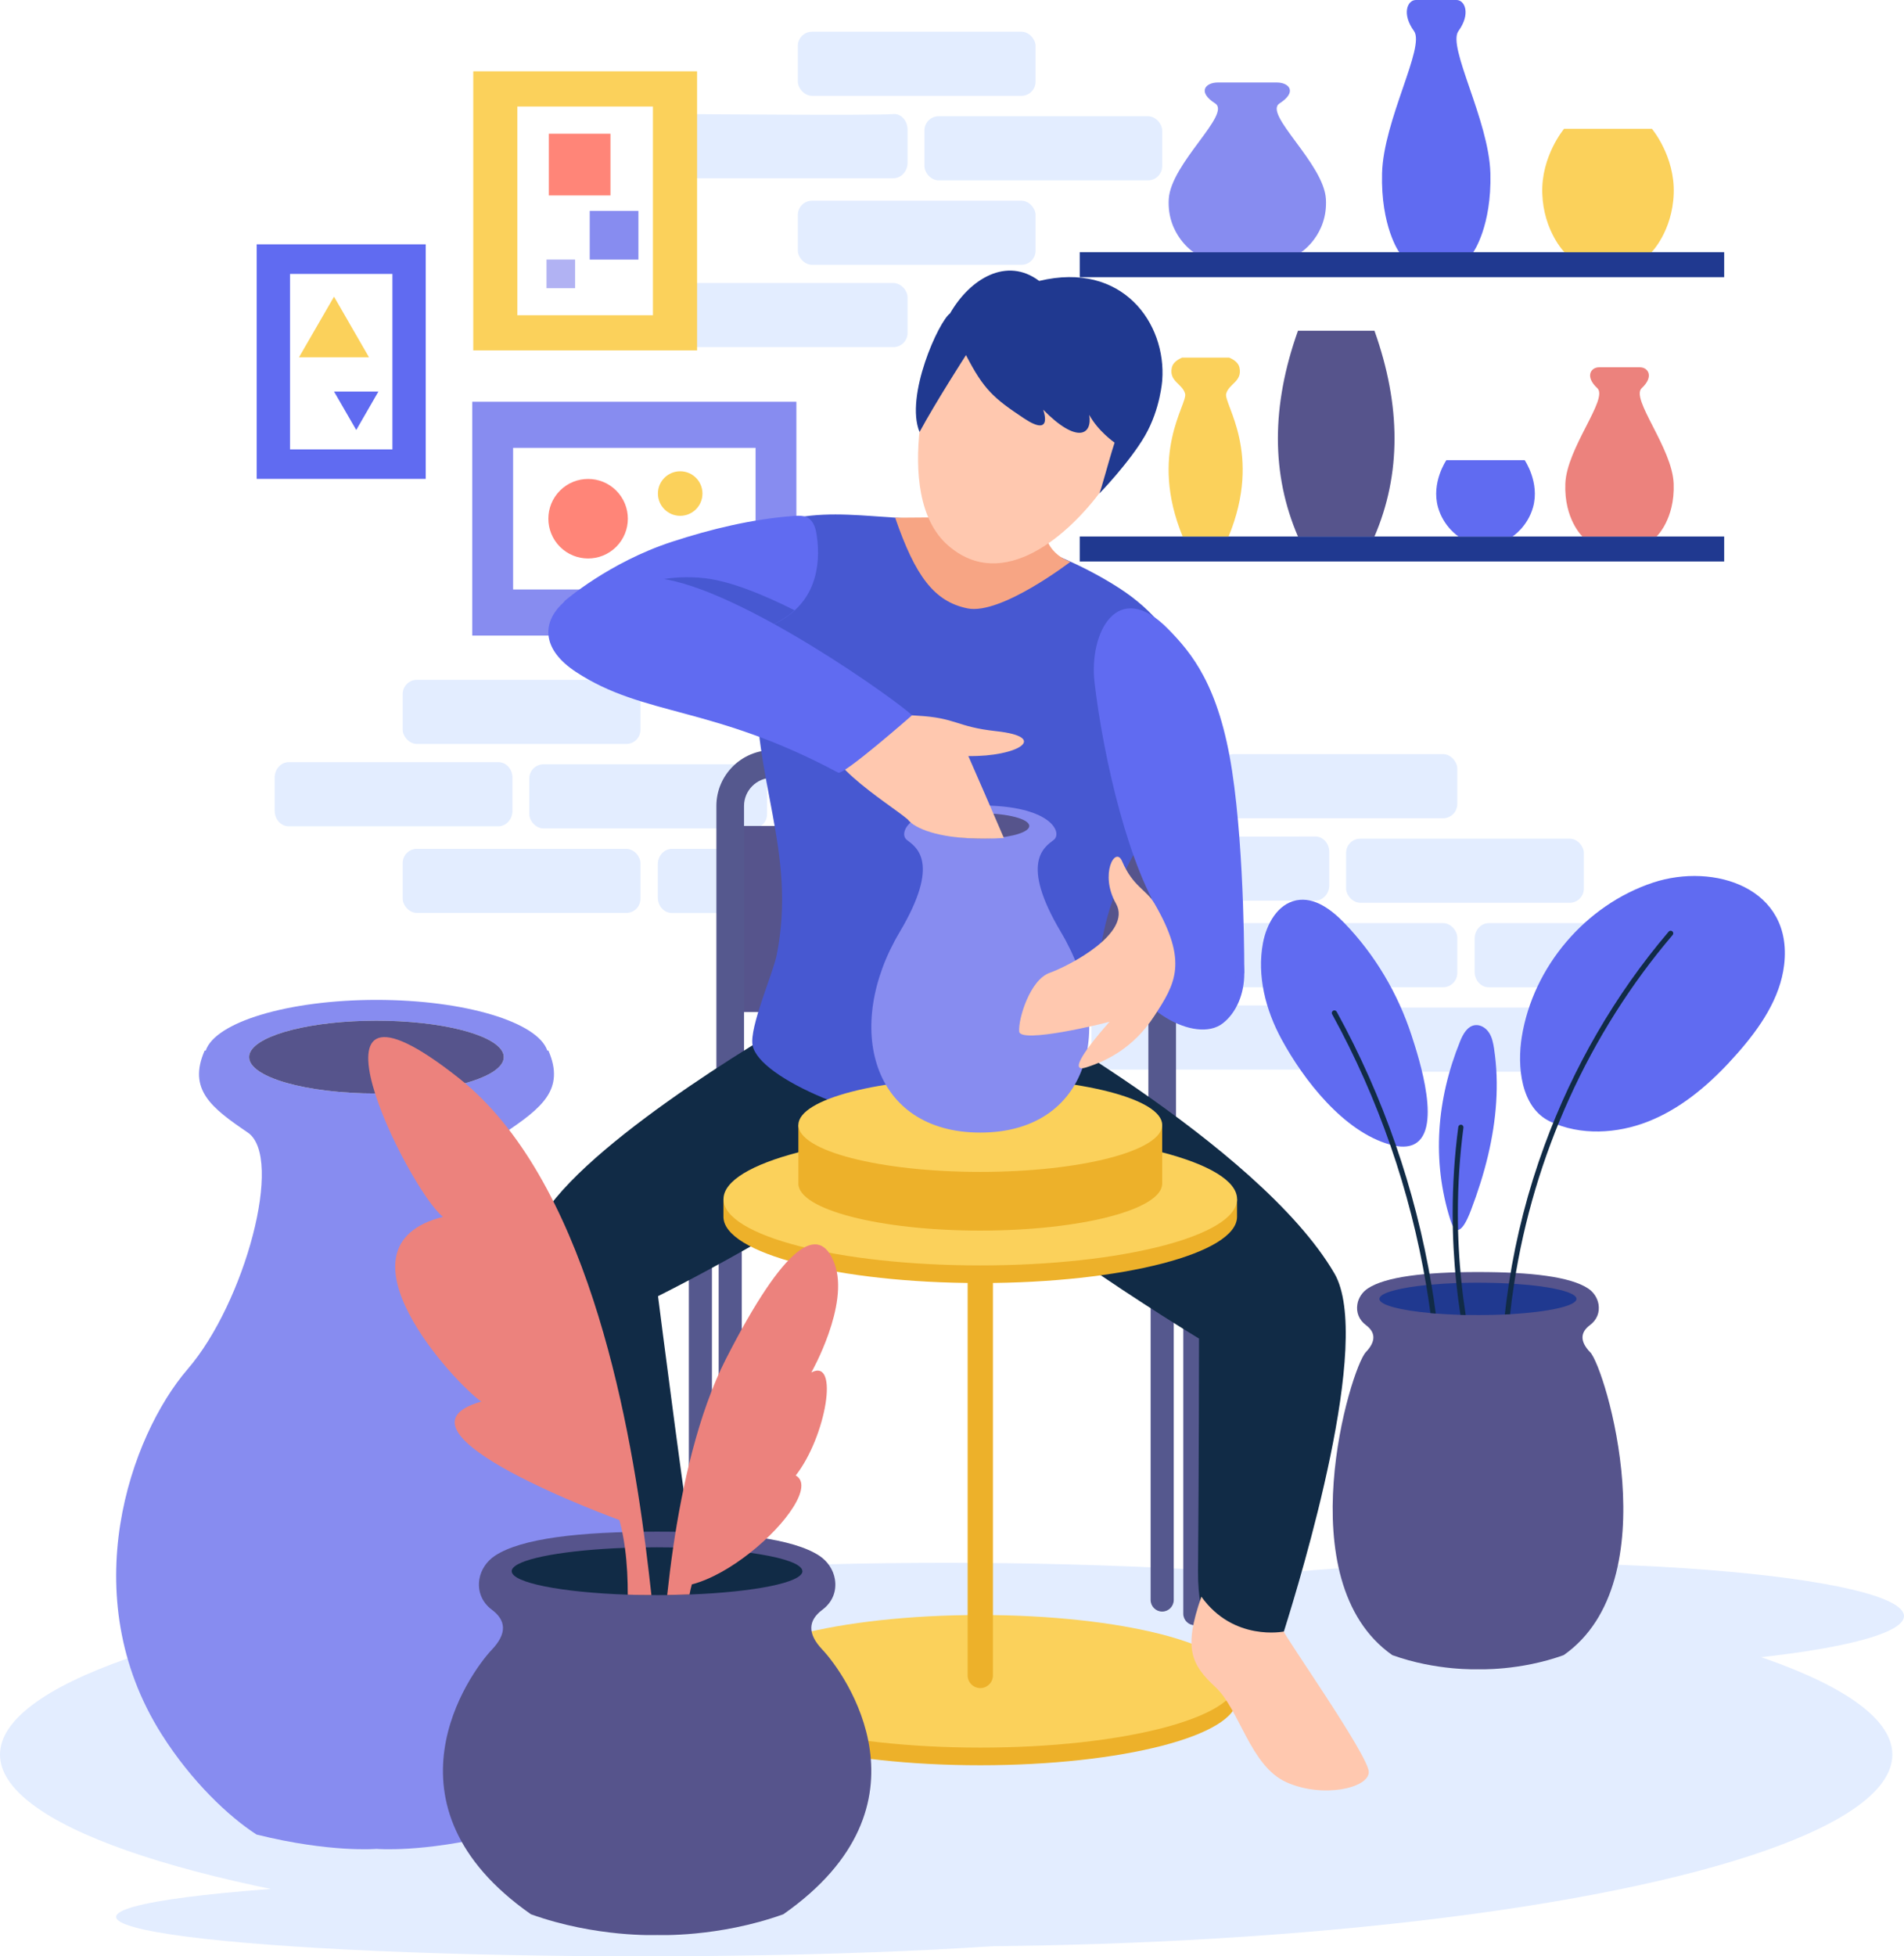 <?xml version="1.0" encoding="UTF-8"?>
<svg id="Layer_2" data-name="Layer 2" xmlns="http://www.w3.org/2000/svg" viewBox="0 0 385.62 396.02">
  <defs>
    <style>
      .cls-1 {
        fill: #edb12a;
      }

      .cls-1, .cls-2, .cls-3, .cls-4, .cls-5, .cls-6, .cls-7, .cls-8, .cls-9, .cls-10, .cls-11, .cls-12, .cls-13, .cls-14, .cls-15 {
        stroke-width: 0px;
      }

      .cls-2 {
        fill: #fbd15b;
      }

      .cls-3 {
        fill: #203990;
      }

      .cls-4 {
        fill: #56548c;
      }

      .cls-5 {
        fill: #ffc8af;
      }

      .cls-6 {
        fill: #ec827d;
      }

      .cls-7 {
        fill: #55588e;
      }

      .cls-8 {
        fill: #ff8578;
      }

      .cls-9 {
        fill: #e3edff;
      }

      .cls-10 {
        fill: #878cf0;
      }

      .cls-11 {
        fill: #606bf1;
      }

      .cls-12 {
        fill: #4758d1;
      }

      .cls-13 {
        fill: #112b46;
      }

      .cls-14 {
        fill: #f7a584;
      }

      .cls-15 {
        fill: #b1b2f3;
      }
    </style>
  </defs>
  <g id="OBJECTS">
    <g>
      <g>
        <path class="cls-9" d="M138.52,23.09c-1.58,0-2.87,1.4-2.87,3.13v6.73c0,1.73,1.28,3.13,2.87,3.13h42.42c1.58,0,2.87-1.4,2.87-3.13v-6.73c0-1.73-1.29-3.27-2.87-3.13-3.6.32-42.42,0-42.42,0Z"/>
        <rect class="cls-9" x="161.59" y="6.42" width="48.15" height="12.98" rx="2.87" ry="2.87"/>
        <rect class="cls-9" x="187.23" y="23.53" width="48.15" height="12.98" rx="2.87" ry="2.87"/>
        <rect class="cls-9" x="135.66" y="57.29" width="48.15" height="12.98" rx="2.87" ry="2.87"/>
        <rect class="cls-9" x="161.59" y="40.63" width="48.15" height="12.98" rx="2.87" ry="2.87"/>
      </g>
      <path class="cls-2" d="M95.85,14.44v56.49h45.33V14.44h-45.33ZM132.24,63.82h-27.46V21.56h27.46v42.26Z"/>
      <path class="cls-11" d="M51.99,49.46v47.48h34.23v-47.48h-34.23ZM79.48,90.97h-20.74v-35.52h20.74v35.52Z"/>
      <path class="cls-10" d="M161.29,81.33h-65.64v47.33h65.64v-47.33ZM103.92,119.33v-28.67h49.11v28.67h-49.11Z"/>
      <g>
        <path class="cls-9" d="M58.5,154.28c-1.58,0-2.87,1.4-2.87,3.13v6.73c0,1.73,1.28,3.13,2.87,3.13h42.42c1.58,0,2.87-1.4,2.87-3.13v-6.73c0-1.73-1.28-3.13-2.87-3.13h-42.42Z"/>
        <rect class="cls-9" x="81.56" y="137.62" width="48.15" height="12.98" rx="2.87" ry="2.87"/>
        <rect class="cls-9" x="107.2" y="154.72" width="48.15" height="12.98" rx="2.87" ry="2.87"/>
        <path class="cls-9" d="M136.1,171.83c-1.58,0-2.87,1.4-2.87,3.13v6.73c0,1.73,1.28,3.13,2.87,3.13h42.42c1.58,0,2.87-1.4,2.87-3.13v-6.73c0-1.73-1.28-3.13-2.87-3.13h-42.42Z"/>
        <rect class="cls-9" x="81.56" y="171.83" width="48.15" height="12.98" rx="2.87" ry="2.87"/>
      </g>
      <g>
        <path class="cls-9" d="M223.93,169.33c-1.58,0-2.87,1.4-2.87,3.13v6.73c0,1.73,1.28,3.13,2.87,3.13h42.42c1.58,0,2.87-1.4,2.87-3.13v-6.73c0-1.73-1.28-3.16-2.87-3.13-2.42.05-42.42,0-42.42,0Z"/>
        <rect class="cls-9" x="246.99" y="152.66" width="48.15" height="12.98" rx="2.87" ry="2.87"/>
        <rect class="cls-9" x="272.63" y="169.77" width="48.15" height="12.98" rx="2.87" ry="2.87"/>
        <path class="cls-9" d="M301.53,186.87c-1.58,0-2.87,1.4-2.87,3.13v6.73c0,1.73,1.28,3.13,2.87,3.13h42.42c1.58,0,2.87-1.4,2.87-3.13v-6.73c0-1.73-1.28-3.13-2.87-3.13h-42.42Z"/>
        <rect class="cls-9" x="221.06" y="203.53" width="48.15" height="12.98" rx="2.87" ry="2.87"/>
        <rect class="cls-9" x="246.99" y="186.87" width="48.15" height="12.98" rx="2.87" ry="2.87"/>
        <rect class="cls-9" x="272.63" y="203.97" width="48.15" height="12.98" rx="2.87" ry="2.87"/>
      </g>
      <g>
        <rect class="cls-3" x="218.68" y="108.61" width="130.52" height="5.05"/>
        <rect class="cls-3" x="218.68" y="51.06" width="130.52" height="5.05"/>
        <path class="cls-2" d="M248.84,108.61h-9.31c-6.94-16.84,1.05-26.85.49-28.91-.56-2.07-3.26-2.44-2.7-5.25.2-.96,1.05-1.61,2.1-2.06h9.53c1.05.45,1.9,1.1,2.09,2.06.57,2.81-2.13,3.18-2.7,5.25-.56,2.06,7.43,12.06.49,28.91Z"/>
        <path class="cls-4" d="M278.37,66.95h-15.49c-5.42,15.2-5.42,29.09,0,41.66h15.49c5.42-12.58,5.42-26.46,0-41.66Z"/>
        <path class="cls-2" d="M334.57,26.08h-17.8s-4.69,5.56-4.41,13.15c.28,7.59,4.5,11.84,4.5,11.84h17.62s4.22-4.25,4.5-11.84c.28-7.59-4.41-13.15-4.41-13.15Z"/>
        <path class="cls-11" d="M308.82,93.16h-15.89s-3.1,4.51-1.69,9.52c1.13,4.02,4.18,5.94,4.18,5.94h10.89s3.05-1.92,4.18-5.94c1.41-5-1.69-9.52-1.69-9.52Z"/>
        <path class="cls-6" d="M338.97,97.89c-.28-7.22-8.78-17.17-6.47-19.32,2.53-2.34,1.31-4.22-.38-4.22h-8.25c-1.69,0-2.91,1.88-.37,4.22,2.31,2.14-6.19,12.1-6.47,19.32-.28,7.22,3.47,10.72,3.47,10.72h15s3.75-3.5,3.47-10.72Z"/>
        <path class="cls-11" d="M301.85,35.08c-.28-10.76-8.78-25.6-6.47-28.79,2.53-3.49,1.31-6.29-.38-6.29h-8.25c-1.69,0-2.91,2.8-.37,6.29,2.31,3.19-6.19,18.03-6.47,28.79-.28,10.76,3.47,15.98,3.47,15.98h15s3.75-5.22,3.47-15.98Z"/>
        <path class="cls-10" d="M268.54,40.31c-.41-7.24-12.74-17.23-9.39-19.38,3.67-2.35,1.9-4.23-.54-4.23h-11.97c-2.45,0-4.22,1.88-.54,4.23,3.36,2.15-8.98,12.14-9.39,19.38-.41,7.24,5.03,10.76,5.03,10.76h21.77s5.44-3.51,5.03-10.76Z"/>
      </g>
      <g>
        <ellipse class="cls-9" cx="191.63" cy="355.19" rx="191.63" ry="38.83"/>
        <ellipse class="cls-9" cx="306.29" cy="327.14" rx="79.33" ry="10.78"/>
        <ellipse class="cls-9" cx="129.81" cy="388.04" rx="106.3" ry="7.98"/>
        <g>
          <path class="cls-11" d="M302.59,212.26c1.11,7.2.46,14.56-1.21,21.62-.89,3.77-2.08,7.45-3.45,11.07-.76,2.01-2.71,6.67-4.17,2.05-3.82-12.03-2.79-24.5,1.96-36.22.58-1.43,1.45-3.03,2.98-3.25,1.13-.16,2.24.55,2.87,1.51.63.95.85,2.11,1.03,3.24Z"/>
          <path class="cls-11" d="M272.26,186.83c6.2,6.41,10.86,14.28,13.62,22.75,1.43,4.39,6.6,20.04,0,22.27-1.4.47-2.94.24-4.36-.15-9.4-2.61-17.51-13.11-21.97-21.32-3.22-5.93-5.01-12.86-3.76-19.5.72-3.82,2.96-7.88,6.77-8.63,3.66-.72,7.1,1.89,9.7,4.58Z"/>
          <path class="cls-11" d="M350.17,215.12c-4.69,5.01-10.08,9.45-16.45,11.94-6.2,2.43-13.66,2.88-19.79-.04-6-2.86-6.66-11.29-5.72-17.13,2.28-14.2,12.95-26.72,26.6-31.23,12.34-4.07,28.34,1.07,26.54,16.62-.79,6.8-4.9,12.75-9.42,17.89-.58.66-1.17,1.31-1.77,1.95Z"/>
          <path class="cls-4" d="M322.03,273.71c-2.1-2.21-1.96-4.02,0-5.48,1.4-1.05,1.99-2.58,1.72-4.2-.22-1.32-1.02-2.49-2.13-3.22-3.59-2.36-11.52-3.31-22.29-3.31s-18.7.95-22.29,3.31c-1.11.73-1.92,1.9-2.13,3.22-.27,1.61.32,3.15,1.72,4.2,1.96,1.46,2.1,3.27,0,5.48-3.1,3.27-16.07,46.34,5.36,61.34,8.93,3.21,17.35,2.86,17.35,2.86,0,0,8.42.36,17.35-2.86,21.43-15,8.46-58.08,5.36-61.34Z"/>
          <path class="cls-3" d="M319.29,262.93c0,1.43-5.61,2.65-13.44,3.11-.35.02-.71.03-1.06.05-.34.01-.67.03-1.02.04-.99.04-2.01.06-3.06.07-.45.01-.92.01-1.38.01-.26,0-.53,0-.79-.01-.57,0-1.13-.01-1.67-.01-.36-.01-.73-.02-1.07-.03-.17,0-.34-.01-.49-.01-1.58-.05-3.08-.14-4.51-.25-.37-.03-.72-.06-1.07-.09-6.17-.56-10.36-1.64-10.36-2.87,0-.15.06-.29.17-.43.8-1,4.33-1.86,9.33-2.37.35-.04.69-.07,1.05-.09,1.56-.15,3.23-.25,5-.32h.05c.35-.01.71-.02,1.06-.03.57-.01,1.16-.02,1.75-.03.52-.01,1.04-.01,1.56-.01.75,0,1.48,0,2.2.02,1.41.02,2.78.07,4.08.14.36.02.72.04,1.06.06,1.98.13,3.81.31,5.42.53,3.77.53,6.37,1.26,7.03,2.11.12.14.17.28.17.43Z"/>
          <g>
            <path class="cls-13" d="M338.76,189.27c-16.98,19.93-28.12,44.73-32.1,70.6-.33,2.05-.6,4.11-.82,6.17-.35.02-.71.03-1.06.05.22-2.11.51-4.2.82-6.28,1.46-9.52,3.88-18.89,7.2-27.93,5.78-15.75,14.27-30.51,25.16-43.29.19-.22.53-.24.75-.05.22.19.24.52.05.74Z"/>
            <path class="cls-13" d="M296.85,266.2c-.36-.01-.73-.02-1.07-.03-.33-2.14-.61-4.3-.83-6.44-.49-4.68-.74-9.4-.74-14.11,0-5.85.38-11.7,1.14-17.49.04-.29.31-.49.59-.45.29.03.49.31.45.59-.75,5.75-1.13,11.55-1.13,17.35,0,4.71.25,9.4.75,14.08.22,2.18.51,4.35.84,6.51Z"/>
            <path class="cls-13" d="M290.78,265.9c-.37-.03-.72-.06-1.07-.09-.25-1.89-.55-3.79-.86-5.67-3.24-19.17-9.69-37.79-19.05-54.83-.15-.25-.05-.57.2-.72.26-.14.58-.04.72.21,9.44,17.16,15.93,35.93,19.19,55.24.33,1.95.63,3.91.88,5.86Z"/>
          </g>
        </g>
        <g>
          <rect class="cls-4" x="147.89" y="167.2" width="87.49" height="37.67"/>
          <path class="cls-7" d="M235.38,232.12c-1.55,0-2.8-1.25-2.8-2.8v-66.17c0-3.14-2.56-5.7-5.7-5.7h-70.49c-3.14,0-5.7,2.56-5.7,5.7v66.12c0,1.55-1.25,2.8-2.8,2.8s-2.8-1.25-2.8-2.8v-66.12c0-6.23,5.07-11.3,11.3-11.3h70.49c6.23,0,11.3,5.07,11.3,11.3v66.17c0,1.55-1.25,2.8-2.8,2.8Z"/>
          <path class="cls-7" d="M141.85,329h0c-1.29,0-2.34-1.05-2.34-2.34v-88.25h4.68v88.25c0,1.29-1.05,2.34-2.34,2.34Z"/>
          <path class="cls-7" d="M241.99,329h0c-1.29,0-2.34-1.05-2.34-2.34v-88.25h4.68v88.25c0,1.29-1.05,2.34-2.34,2.34Z"/>
          <path class="cls-7" d="M147.89,319.85h0c-1.29,0-2.34-1.05-2.34-2.34v-88.25h4.68v88.25c0,1.29-1.05,2.34-2.34,2.34Z"/>
          <path class="cls-7" d="M235.38,326.23h0c-1.29,0-2.34-1.05-2.34-2.34v-88.25h4.68v88.25c0,1.29-1.05,2.34-2.34,2.34Z"/>
          <g>
            <path class="cls-1" d="M248.67,340.35c-6.06-5.68-26.2-9.85-50.14-9.85s-44.08,4.17-50.14,9.85h-1.87v3.57c0,7.41,23.28,13.42,52.01,13.42s52.01-6.01,52.01-13.42v-3.57h-1.87Z"/>
            <ellipse class="cls-2" cx="198.54" cy="340.35" rx="52.01" ry="13.42"/>
          </g>
          <path class="cls-1" d="M198.54,341.72h0c-1.41,0-2.56-1.15-2.56-2.56v-87.27h5.12v87.27c0,1.41-1.15,2.56-2.56,2.56Z"/>
          <path class="cls-13" d="M201.95,202.74s53.03,28.85,68.31,55.04c7.87,13.5-6.71,61.24-10.23,72.48-3.52,11.24-17.58,8.62-17.39-12.23.19-20.85.2-47.06.2-47.06,0,0-48.56-29.39-51.23-40.26s-11.89-35.49,10.34-27.96Z"/>
          <path class="cls-13" d="M165.49,204.03c-6.19,3.07-44.65,25.61-55.16,41.49-10.51,15.88,10.51,78.16,16.31,86.52,5.81,8.36,16.59-1.8,14.79-10.7-1.8-8.91-8.16-58.96-8.16-58.96,0,0,42.47-21.08,52.81-34.67,10.34-13.58-11.26-28.3-20.6-23.68Z"/>
          <path class="cls-12" d="M161.7,104.73c6.58-1.17,13.67-.29,19.61.06,15.1.87,32.64,6.04,45.41,14.29,6.59,4.25,12.21,10.58,13.9,18.24,1.81,8.17-1.02,16.66-4.79,24.13-3.77,7.47-8.54,14.51-11.06,22.49-2.4,7.62-2.62,15.76-4.69,23.48-1.67,6.25-4.95,12.65-10.53,16.25-6.49,4.18-13.48,3.61-20.95,3.72-12.05.17-34.9-8.91-36.18-15.8-.68-3.64,4.16-14.6,4.88-18.23,4.19-20.99-5.02-35.87-4.03-56.95.45-9.57-3.4-14.59,2.36-22.36,1.22-1.65,4.5-9.04,6.06-9.32Z"/>
          <path class="cls-11" d="M229.89,181.46c2.7,1.22,9.93-1.57,16.99,4.32,7.06,5.9,6.35,17.03.79,21.36-5.56,4.33-18.36-3.09-20.01-12.42-1.65-9.33,2.23-13.26,2.23-13.26Z"/>
          <path class="cls-11" d="M252,196.97s.14-23.84-2.46-40.89c-2.65-17.37-8.23-23.91-12.92-28.71-10.28-10.52-16.11.71-14.94,10.78,1.82,15.61,7.11,38.08,14.1,47.97,11.5,16.26,16.22,10.85,16.22,10.85Z"/>
          <g>
            <path class="cls-1" d="M248.67,242.74c-6.06-5.68-26.2-9.85-50.14-9.85s-44.08,4.17-50.14,9.85h-1.87v3.57c0,7.41,23.28,13.42,52.01,13.42s52.01-6.01,52.01-13.42v-3.57h-1.87Z"/>
            <ellipse class="cls-2" cx="198.54" cy="242.74" rx="52.01" ry="13.42"/>
            <path class="cls-1" d="M161.7,227.72v11.88c0,5.25,16.49,9.51,36.84,9.51s36.84-4.26,36.84-9.51v-11.88h-73.68Z"/>
            <ellipse class="cls-2" cx="198.54" cy="227.72" rx="36.84" ry="9.51"/>
            <g>
              <path class="cls-10" d="M214.88,188.7c-8.44-14.18-3.33-17.23-1.46-18.68,1.81-1.41-.44-6.97-14.88-6.97s-16.69,5.56-14.88,6.97c1.87,1.45,6.97,4.49-1.46,18.68-11.38,19.13-5.73,40.57,16.34,40.57s27.72-21.44,16.34-40.57Z"/>
              <path class="cls-4" d="M208.46,167.2c0,1.21-3.23,2.22-7.59,2.49-.74.05-1.53.07-2.33.07-.28,0-.55,0-.8-.01h-.01c-4.43-.1-8.03-.94-8.9-2.04-.12-.14-.19-.31-.19-.47-.02-.02-.02-.04-.02-.04,0-1.16,2.92-2.12,6.94-2.46.94-.07,1.95-.11,2.98-.11h.14c5.42.02,9.78,1.15,9.78,2.57Z"/>
            </g>
          </g>
          <path class="cls-5" d="M196.12,153.05l3.1,7.1s.09.23.27.62c.69,1.6,2.58,5.97,3.83,8.87-1.31.08-2.67.13-4.08.13-.48,0-.96,0-1.41-.02h-.02c-7.76-.17-12.48-1.97-14-3.9-3.76-3.21-20.27-13.07-15.26-18.26,4.13-4.25,11.92-3,17.13-2.72,8.08.43,7.9,2.25,16.06,3.14,10.92,1.18,4.33,5.2-5.61,5.04Z"/>
          <path class="cls-5" d="M233.76,182.82c-1.59-2.73-4.31-3.34-6.5-8.48-1.37-3.21-4.61,2.62-1.24,8.57,3.37,5.95-9.49,12.62-13.45,14.03-3.96,1.41-6.37,9.32-6.15,11.87.22,2.54,17.45-1.7,18.3-1.98-6.22,7.06-7.73,10.2-4.77,9.26,4.09-1.29,9.57-3.89,13.81-10.39,4.24-6.5,7.01-10.9,0-22.89Z"/>
          <path class="cls-5" d="M124.67,328.4c.22.47-17.24,25.24-17.24,28.53s9.39,5.37,16.73,2.07c7.34-3.29,9.49-14.71,14.39-19.28,4.91-4.57,6.6-7.8,2.88-18.39-6.55,9.17-16.76,7.07-16.76,7.07Z"/>
          <path class="cls-5" d="M260.03,330.26c-.22.47,17.19,25.16,17.19,28.45s-9.36,5.35-16.68,2.07c-7.32-3.28-9.46-14.67-14.35-19.23-4.89-4.56-6.58-7.78-2.87-18.33,6.53,9.14,16.71,7.05,16.71,7.05Z"/>
          <path class="cls-14" d="M191.63,94.51l-2.28,10.23-8.05.06c4.07,11.82,7.9,16.99,14.67,18.36,6.77,1.36,20.84-9.45,20.84-9.45,0,0-6.54-1.78-5.04-9.43,1.5-7.65,5.04-12.92,5.04-12.92l-25.18,3.16Z"/>
          <path class="cls-5" d="M186.31,86.59c-1.02,8.96-.21,18.67,5.7,23.82,11.18,9.75,24.54-2.2,31.22-11.34,3.87-5.29,7.48-11.05,8.44-17.53,1.16-7.86-2.04-16.23-8.14-21.32-5.53-4.61-17.11-4.27-23.61-.49-6.33,3.68-8.63,6.79-10.8,13.66-1.13,3.58-2.25,8.27-2.81,13.2Z"/>
          <path class="cls-3" d="M195.64,71.87c3.6,7.02,5.66,8.77,11.74,12.81,6.07,4.04,3.89-1.75,3.89-1.75,6.92,7.02,10,5.09,9.34,1.05,1.8,3.33,5.13,5.62,5.13,5.62-1.4,4.38-2.78,9.86-3.11,10.29-.33.44,6.15-6.28,9.28-11.71,3.13-5.43,3.48-11.22,3.48-11.22.86-11.45-8-24.16-24.92-20.09-6.59-4.95-14.01-.46-18.06,6.58-2.28,1.58-9.18,16.77-6.17,24,3.19-5.93,9.41-15.58,9.41-15.58Z"/>
          <path class="cls-11" d="M114.39,121.63s8.93-7.79,21.71-11.96c8-2.61,16.17-4.57,24.56-5.22,1.02-.08,2.12-.13,3,.4,1.15.7,1.55,2.15,1.75,3.48.49,3.26.36,6.66-.78,9.76-2.45,6.69-9.17,9.57-15.75,10.62-18.49,2.98-42.06,4.57-34.49-7.08Z"/>
          <path class="cls-12" d="M142.75,117.05c-13.38-1.53-24.9,5.86-21.72,13.51,7.27.86,18.24-.31,27.84-1.85,4.4-.71,8.85-2.24,12.06-5.17-6.68-3.35-13.17-5.92-18.19-6.49Z"/>
          <path class="cls-11" d="M184.71,144.81c-1.9-2.14-34.76-25.86-51.39-27.76-16.63-1.9-30.4,9.98-16.63,19,13.78,9.03,27.64,6.75,53.07,20.36,1.07.57,14.94-11.6,14.94-11.6Z"/>
        </g>
        <path class="cls-10" d="M114.5,277.15c-11.58-13.42-19.54-42.89-12.17-47.89,7.37-5,12.17-8.7,8.74-16.59h-.22c-1.95-5.77-16.7-10.26-34.6-10.26s-32.65,4.5-34.59,10.27h-.22c-3.43,7.88,1.37,11.58,8.74,16.58s-.59,34.47-12.17,47.89c-11.58,13.42-23.09,45.8-5.26,73.95,6.05,9.56,13.65,16.69,19.21,20.27,15,3.72,24.3,2.9,24.3,2.9,0,0,9.31.82,24.31-2.9,5.55-3.58,13.16-10.71,19.21-20.27,17.82-28.15,6.32-60.53-5.26-73.95ZM76.24,221.36c-14.24,0-25.79-3.3-25.79-7.37,0-.33.07-.65.22-.97,1.65-3.61,12.47-6.4,25.57-6.4s23.92,2.79,25.57,6.4c.15.32.22.64.22.97,0,4.07-11.55,7.37-25.79,7.37Z"/>
        <path class="cls-4" d="M102.03,213.99c0,4.07-11.55,7.37-25.79,7.37s-25.79-3.3-25.79-7.37c0-.33.07-.65.22-.97,1.65-3.61,12.47-6.4,25.57-6.4s23.92,2.79,25.57,6.4c.15.32.22.64.22.97Z"/>
        <g>
          <path class="cls-4" d="M166.56,333.94c-3.1-3.26-2.89-5.92,0-8.08,2.07-1.54,2.93-3.81,2.53-6.19-.32-1.94-1.51-3.66-3.15-4.74-5.29-3.48-16.98-4.88-32.85-4.88s-27.57,1.39-32.85,4.88c-1.64,1.08-2.83,2.81-3.15,4.74-.39,2.38.47,4.65,2.53,6.19,2.89,2.16,3.1,4.81,0,8.08-4.57,4.82-23.69,31.45,7.9,53.56,13.16,4.74,25.57,4.21,25.57,4.21,0,0,12.41.53,25.57-4.21,31.58-22.11,12.47-48.74,7.9-53.56Z"/>
          <path class="cls-13" d="M162.52,318.05c0,2.31-9.78,4.23-22.89,4.73-1.46.05-2.97.08-4.52.11-.67.01-1.35.01-2.03.01-.39,0-.78,0-1.16-.01-1.63,0-3.24-.03-4.79-.08-13.4-.45-23.49-2.41-23.49-4.75,0-.21.08-.43.25-.63,1.6-2.02,10.77-3.65,22.67-4.1,1.37-.05,2.78-.08,4.22-.09.76-.02,1.53-.02,2.29-.02,1.09,0,2.18.01,3.24.03,5.9.11,11.26.49,15.58,1.08,5.56.77,9.38,1.85,10.36,3.1.17.2.25.42.25.63Z"/>
        </g>
        <path class="cls-6" d="M131.93,322.89c-1.63,0-3.24-.03-4.79-.08.01-2.9-.13-6.2-.57-9.47-.26-1.92-.62-3.83-1.13-5.64,0,0-49.37-17.9-27.97-23.98-5.26-3.62-31.23-31.47-7.76-37.39-7.06-5.58-31.9-55.83,3.2-28.1,25.59,20.22,34.38,67.68,37.88,95.02.46,3.6.83,6.85,1.14,9.65Z"/>
        <path class="cls-6" d="M161.16,298.68c3.61,2.04-1.84,9.81-9.24,15.64-3.74,2.96-7.98,5.42-11.8,6.41-.18.68-.35,1.37-.47,2.04-1.46.05-2.97.08-4.52.11.32-2.96.71-6.21,1.21-9.64,1.83-12.44,5.05-27.14,10.7-38.18,11.98-23.43,18.92-27.53,21.99-19.23,3.07,8.31-4.71,22-4.71,22,5.76-3.04,2.95,13.06-3.16,20.85Z"/>
      </g>
      <rect class="cls-8" x="111.15" y="27.07" width="12.49" height="12.49"/>
      <rect class="cls-10" x="119.44" y="42.69" width="9.86" height="9.86"/>
      <rect class="cls-15" x="110.68" y="52.54" width="5.8" height="5.8"/>
      <circle class="cls-8" cx="119.11" cy="105" r="8.05" transform="translate(-39.36 114.98) rotate(-45)"/>
      <circle class="cls-2" cx="137.76" cy="99.91" r="4.51"/>
      <polygon class="cls-2" points="67.65 60.05 60.56 72.32 74.73 72.32 67.65 60.05"/>
      <polygon class="cls-11" points="72.15 87.05 67.65 79.26 76.64 79.26 72.15 87.05"/>
    </g>
  </g>
</svg>